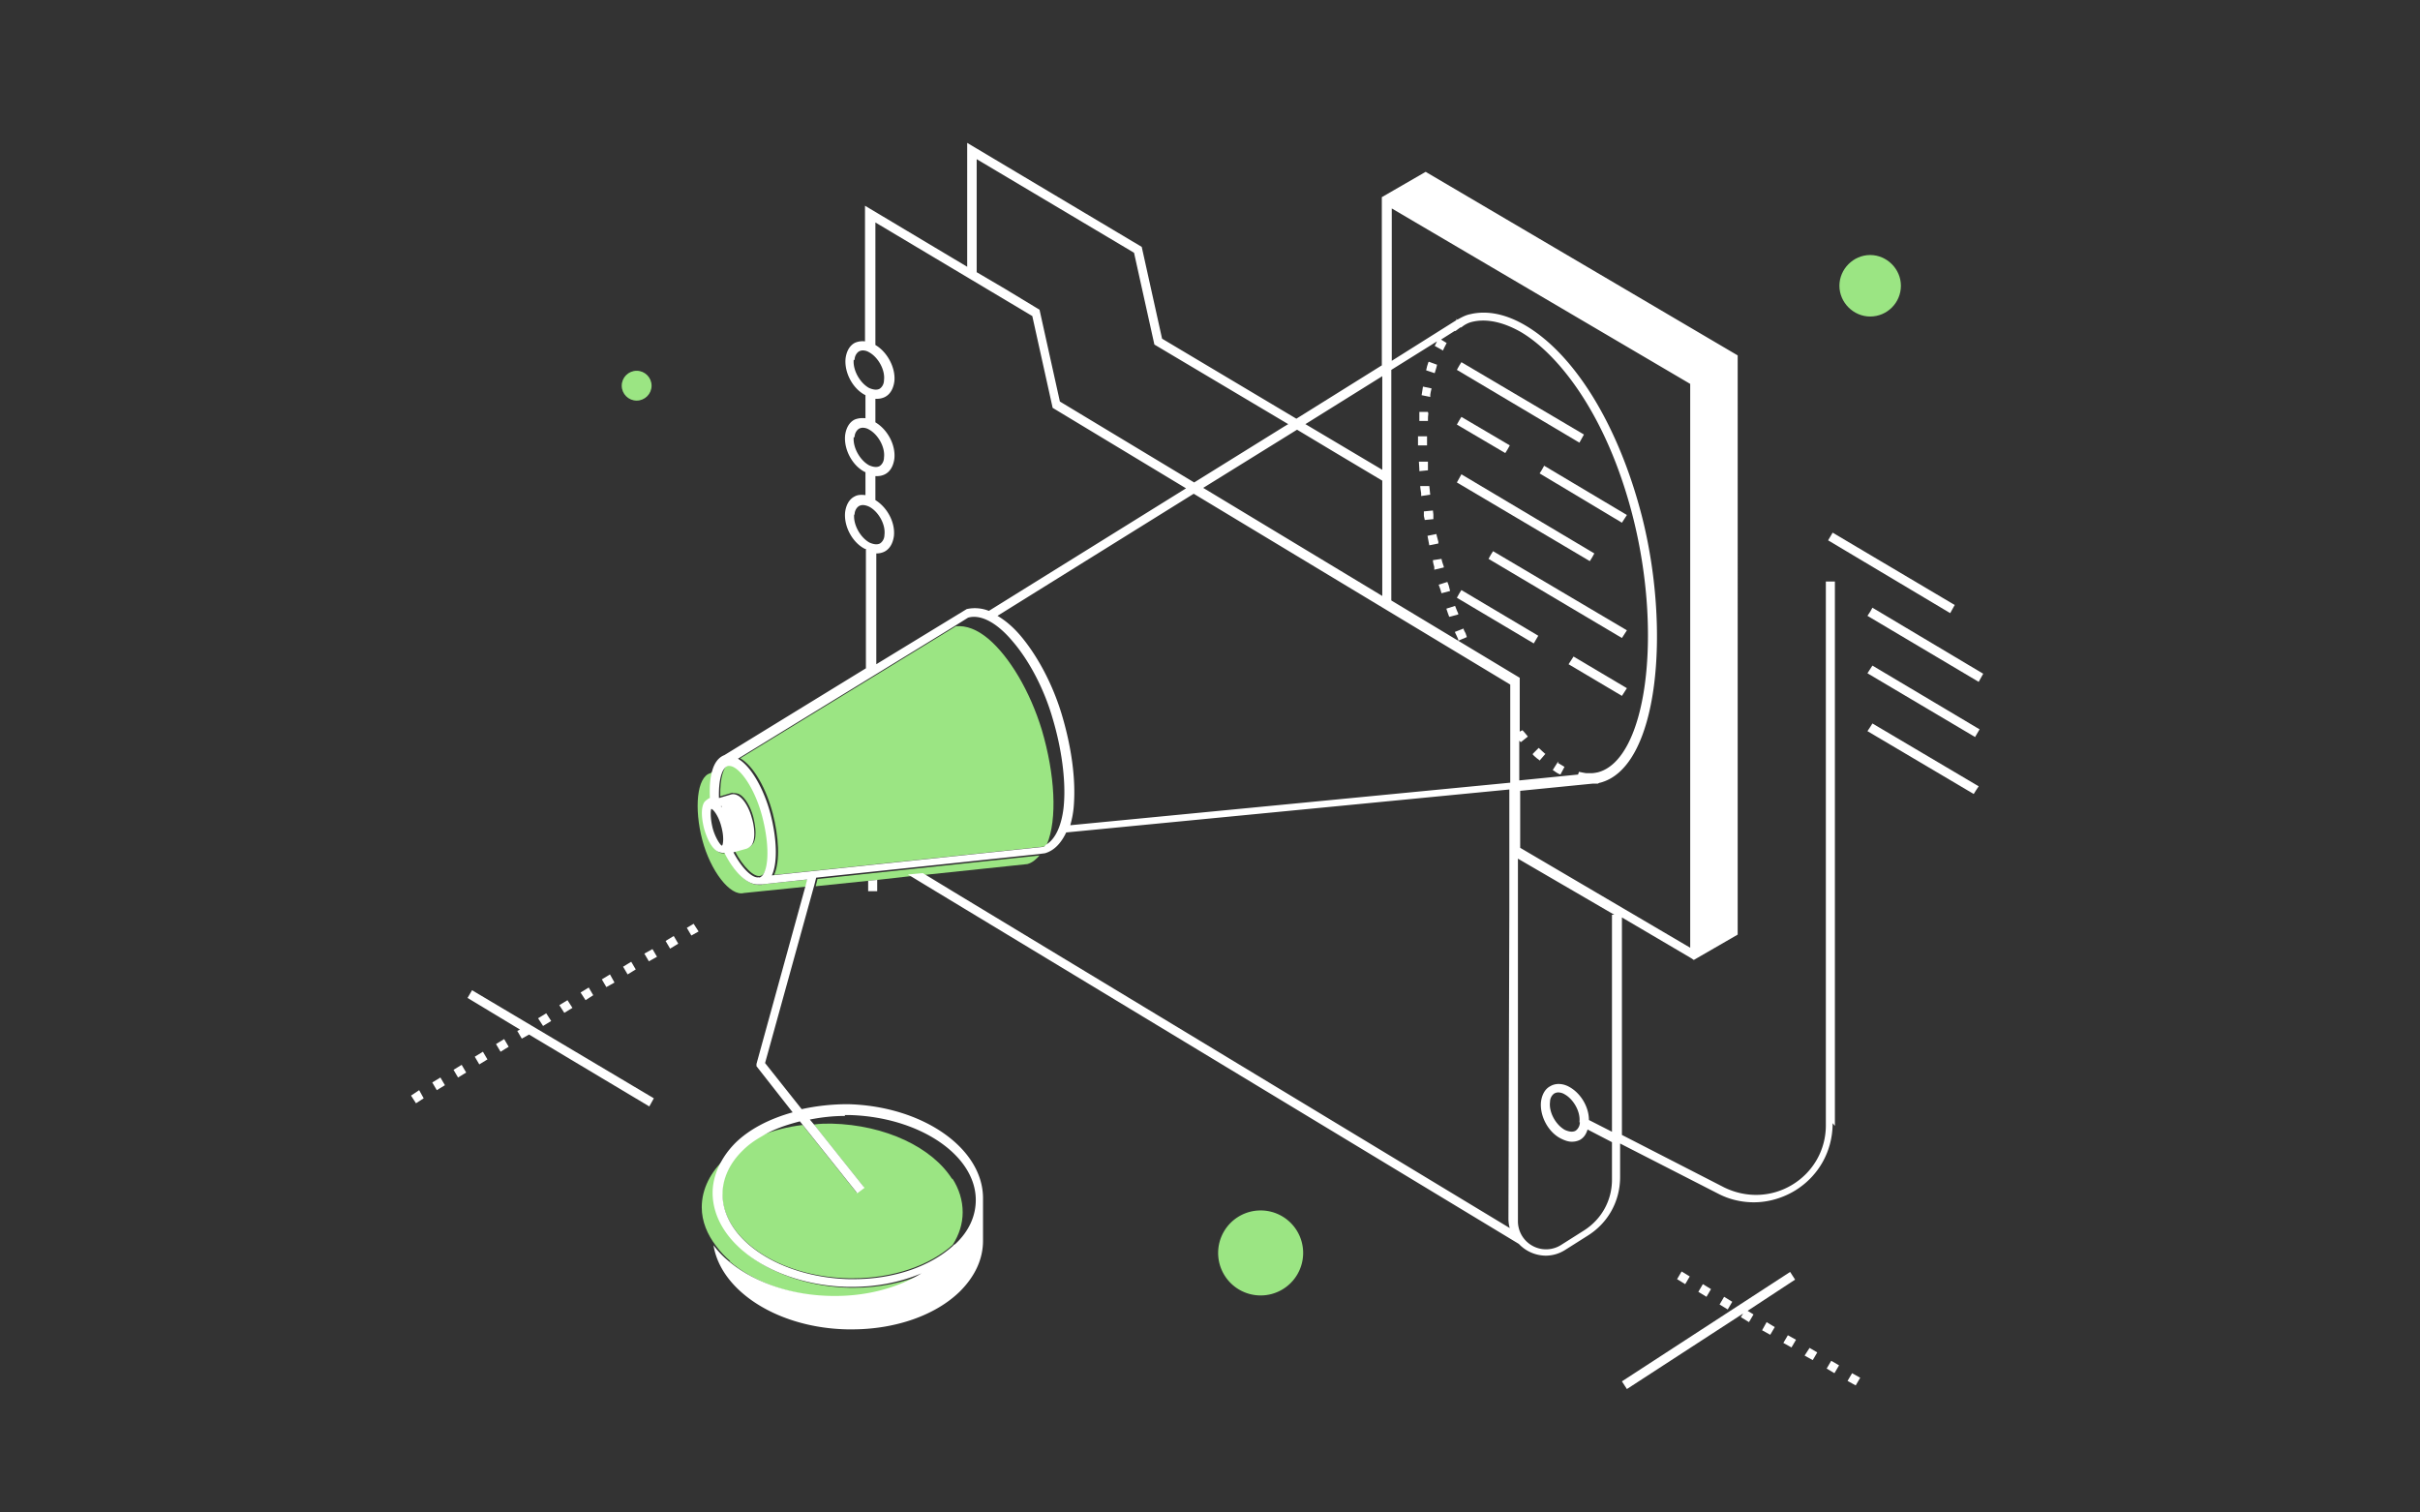 <svg xmlns="http://www.w3.org/2000/svg" id="Layer_1" viewBox="0 0 53.52 33.45"><rect x="0" y="0" width="53.52" height="33.45" fill="#333333" stroke="none"/><defs><style>.cls-1{fill:#9be583}.cls-2{fill:#ffffff}</style></defs><path d="M21.06 26.08c-.44-.7-1.47-1.2-2.67-1.23-.13 0-.26 0-.39.02l1.1 1.38-.16.12-1.19-1.49c-.33.04-.64.12-.91.23-.15.09-.3.2-.42.31-.29.29-.45.62-.45.97 0 1 1.25 1.85 2.8 1.88h.1c.88 0 1.69-.28 2.2-.74.14-.22.22-.46.22-.72s-.08-.52-.23-.75Z" class="cls-1"/><path d="M16.13 27.89c.53.46 1.34.77 2.27.79.78.02 1.49-.17 2.02-.5-.45.19-.98.3-1.53.3h-.1c-1.65-.04-2.99-.97-2.99-2.08 0-.28.09-.55.25-.79-.33.3-.53.68-.53 1.09 0 .31.12.6.32.86.09.12.19.23.31.33ZM16.2 17.54s.09-.01.16.03c.12.07.24.27.3.5.02.09.1.41 0 .58-.04.06-.08.08-.12.09l-.29.08c.19.36.43.59.57.55.19-.05.26-.6.07-1.34-.17-.66-.52-1.13-.73-1.13h-.03c-.13.03-.21.32-.2.71l.27-.08Z" class="cls-1"/><path d="m15.97 17.82.02.02.02-.03h-.03Z" class="cls-1"/><path d="M16.85 19.57h-.07c-.26 0-.54-.3-.74-.7H16c-.03 0-.07 0-.11-.03-.14-.08-.25-.33-.3-.51-.03-.12-.09-.41 0-.57.03-.05.07-.08.12-.09h.01c-.01-.23 0-.44.05-.61l-.06.04c-.3.08-.36.78-.18 1.47s.62 1.26.92 1.18l1.37-.14.04-.16-1.02.11Z" class="cls-1"/><path d="M23.1 18.71s.03-.02.05-.03c.24-.56.18-1.56-.11-2.54-.26-.85-.71-1.61-1.18-2.01-.25-.21-.49-.3-.72-.28l-4.77 2.92c.3.17.58.68.72 1.22.13.5.17 1.05.03 1.36l6-.63ZM19.4 19.46l.71-.08.33-.03 2.28-.24c.11-.03.19-.1.27-.19l-4.91.52-.04.16 1.16-.12.2-.02Z" class="cls-1"/><path d="m10.34 22.07 1.16.7-.06.03.1.17.16-.09 2.66 1.59.1-.18-4.02-2.39-.1.17zM14.72 20.81l.1.17.18-.11-.1-.17-.18.11zM10.97 23.09l.1.17.18-.11-.1-.17-.18.11zM9.56 23.94l.1.17.18-.11-.1-.17-.18.11zM10.03 23.66l.1.17.18-.11-.1-.17-.18.11zM10.5 23.37l.1.17.18-.11-.1-.17-.18.11zM15.19 20.52l.1.17.16-.09-.11-.17-.15.09zM14.25 21.09l.1.17.18-.1-.1-.17-.18.1zM14.06 21.44l-.1-.17-.18.11.1.17.18-.11zM9.09 24.23l.11.17.17-.11-.1-.18-.18.12zM13.59 21.73l-.1-.18-.18.11.1.17.18-.1zM13.12 22.01l-.1-.17-.18.11.11.17.17-.11zM12.19 22.58l-.11-.17-.18.11.11.17.18-.11zM12.66 22.29l-.11-.17-.18.11.11.17.18-.11zM38.13 28.68l-.1.17.18.11.1-.17-.18-.11zM37.19 28.12l-.1.17.18.11.1-.17-.18-.11zM37.66 28.4l-.1.17.18.11.1-.17-.18-.11zM39.44 29.7l.18.1.1-.17-.18-.1-.1.17zM38.97 29.42l.18.1.1-.17-.18-.11-.1.18zM40.86 30.54l.18.1.1-.17-.18-.1-.1.17zM40.398 30.267l.101-.172.173.101-.102.173zM39.91 29.98l.18.1.1-.17-.17-.1-.11.17zM39.7 28.3l-.11-.17-3.72 2.42.11.17 2.57-1.67-.05.08.18.11.1-.17-.13-.08 1.05-.69zM19.2 19.71h.2v-.25l-.2.02v.23zM34.04 16.54h-.01l-.13.13v.02s.08.08.13.11l.02.02.13-.15h-.01s-.1-.09-.14-.13ZM34.46 16.87v-.03l-.12.19c.06.04.11.08.17.1l.09-.17-.15-.09ZM31.77 11.81l-.2.04.04.21.2-.04v-.04l-.04-.15v-.02ZM31.59 8.01c-.02.06-.04.12-.05.18l.18.06h.01c.02-.07.04-.12.05-.18h.01L31.6 8ZM31.63 8.77c0-.07.02-.13.03-.18l-.19-.04c-.01.07-.02.13-.03.19l.2.04ZM31.58 9.31c0-.06 0-.11.01-.18h-.01v-.02h-.19v.2h.2ZM31.56 9.65h-.2v.2h.2v-.2ZM31.68 12.39h.01c0 .06.02.1.03.15v.06l.21-.05v-.02c-.02-.06-.04-.11-.05-.17l-.2.03ZM31.71 11.48h-.01v-.1c0-.03-.01-.06-.01-.09l-.2.02v.1c.01.03.01.06.02.09l.2-.02ZM31.63 10.94c-.01-.07-.01-.13-.02-.19h-.2v.02s.01.09.02.14v.06l.2-.03ZM31.58 10.4v-.19h-.2c0 .06.01.11.01.17v.04l.2-.02ZM31.99 13.47c.02.06.04.12.06.17h.01l.19-.05v-.02s-.05-.11-.07-.17l-.19.06ZM32.37 13.92v-.02l-.18.07h-.01v.02s.05.1.07.15v.03l.19-.08s-.02-.07-.03-.09c-.02-.03-.03-.06-.04-.08ZM31.82 12.94s.02.05.03.08c.01.03.02.06.03.1l.19-.05-.03-.12-.03-.08-.19.06Z" class="cls-2"/><path d="M40.58 24.9V12.86h-.2v12.03c0 .54-.28 1.03-.74 1.31-.46.28-1.02.3-1.51.06l-2.26-1.16v-4.81l1.53.9.06.04.97-.56V7.86l-6.85-4.03-.05-.03-.97.56v3.72l-1.89 1.18-2.97-1.77-.45-2.03-3.86-2.3V5.9l-2.26-1.35v3c-.07-.01-.15 0-.22.03-.12.06-.19.19-.21.35-.03.31.16.67.44.81v.51c-.08-.01-.17 0-.24.03-.12.06-.19.19-.21.35-.03.31.16.67.44.81h.01v.51c-.09-.01-.17-.01-.24.03-.12.06-.19.19-.21.35-.03.31.16.67.44.81h.02v2.64l-3.13 1.92c-.13.05-.22.17-.27.35-.05.17-.06.38-.05.6h-.01s-.09.05-.12.1c-.09.16-.03.45 0 .57.05.18.15.43.3.51.04.02.08.03.11.03h.04c.2.4.48.7.74.7h.07l1.02-.11-.04.16-1.08 3.92v.05l.8 1.02c-.5.14-.94.36-1.26.67-.1.1-.19.21-.26.32-.16.25-.25.52-.25.79 0 1.11 1.34 2.04 2.99 2.08h.1c.56 0 1.08-.11 1.53-.3-.52.32-1.23.52-2.02.5-.92-.02-1.74-.33-2.27-.79-.12-.1-.22-.21-.31-.33.16 1.01 1.42 1.83 2.96 1.86h.1c.96 0 1.85-.31 2.39-.84.33-.33.51-.71.51-1.12v-.94c0-1.11-1.34-2.04-2.99-2.08-.36 0-.7.04-1.02.11l-.81-1.02 1.09-3.94.04-.16 4.91-.52.15-.02c.21-.06.36-.23.47-.46l9.8-.95v2.65l-.02 6.84c0 .07.01.15.03.21L21.1 19.73l-.69-.42-.33.03.61.37 12.9 7.8a.83.83 0 0 0 .59.26c.15 0 .3-.04.44-.13l.49-.31c.45-.28.72-.76.72-1.3v-.74L38 26.4c.25.13.52.19.79.19.31 0 .63-.09.91-.26.52-.32.83-.87.83-1.49Zm-21.9-.24h.1c1.54.04 2.8.88 2.8 1.88 0 .35-.15.69-.45.97-.01.01-.04.02-.05.04-.51.46-1.31.74-2.2.74h-.1c-1.54-.04-2.8-.88-2.8-1.88 0-.35.16-.69.45-.97.12-.12.26-.22.42-.31.24-.15.53-.25.84-.33l.08.1 1.19 1.49.16-.12-1.1-1.38-.11-.13c.25-.05.51-.08.78-.08Zm13.23-16.9c.03-.08.06-.12.08-.17H32l-.13-.08.3-.19h.02s.08-.06.11-.08h.02c.07-.06.15-.1.23-.12.32-.08.69 0 1.08.22.82.48 1.9 1.81 2.48 4.08.67 2.63.3 5.38-.77 5.66-.05.01-.1.02-.15.02h-.11c-.06-.01-.11-.02-.16-.03l-.02.06-1.3.13v-.88l.03.03h.01l.15-.12s-.07-.09-.12-.14l-.06.03v-1.19l-2.84-1.71v-5.1l1.01-.63-.05.1.18.1Zm-1.24 2.8Zm-.1-2.24v2.07l-1.7-1.01 1.7-1.06ZM28.68 9.5l.85.51 1.04.62v2.55l-3.96-2.39 2-1.24.08-.05ZM21.6 3.52l3.48 2.07.45 2.03 2.96 1.76-.1.06-1.98 1.23-2.97-1.79-.45-2.03-.76-.46-.63-.37v-2.5Zm-2.7 4.44c0-.09.05-.16.1-.19.02-.01.05-.02.08-.02.04 0 .09.01.14.04.2.11.36.39.33.62 0 .09-.05.16-.1.19-.06.03-.14.02-.23-.02-.2-.11-.36-.39-.34-.62Zm0 1.71c0-.09.05-.16.1-.19.02-.01.05-.02.08-.02.04 0 .09.01.14.04.2.11.36.39.33.62 0 .09-.05.16-.1.19-.06.03-.14.02-.23-.02-.2-.11-.36-.39-.34-.62Zm0 1.71c0-.09.05-.16.1-.19.02-.01.05-.02.08-.02.04 0 .09.01.15.04.2.11.36.39.33.62 0 .09-.05.16-.1.19-.06.03-.14.02-.23-.02-.2-.11-.36-.39-.34-.62Zm.46.86h.02c.06 0 .12-.01.18-.04.12-.06.19-.19.21-.35.03-.3-.15-.63-.41-.79v-.53h.03c.06 0 .12-.01.18-.04.12-.06.19-.19.21-.35.03-.3-.15-.64-.42-.8v-.52h.03c.06 0 .12-.01.18-.04.12-.06.19-.19.21-.35.03-.3-.16-.65-.42-.8V4.92l3.47 2.07.45 2.03 2.95 1.78-4.36 2.71a.839.839 0 0 0-.49-.04l-2 1.22v-2.46Zm-3.4 5.61-.02-.02h.03l-.02.02Zm-.2.46c-.06-.25-.04-.4-.03-.42.04 0 .16.15.22.38.07.25.04.41.02.43s-.15-.16-.21-.39Zm1.03 1.09c-.14.04-.38-.19-.57-.55l.29-.08s.08-.03.12-.09c.1-.17.03-.49 0-.58-.06-.23-.18-.43-.3-.5-.07-.04-.12-.04-.16-.03l-.27.08c-.01-.39.06-.67.2-.71h.03c.21 0 .56.47.73 1.13.19.74.12 1.29-.07 1.34Zm6.33-.7s-.03.03-.05.03l-6 .63c.14-.3.1-.86-.03-1.36-.14-.53-.42-1.05-.72-1.22l4.77-2.92.32-.2c.28-.08.64.11.99.53.36.42.69 1.04.88 1.7.2.67.29 1.36.25 1.88-.02.3-.12.78-.43.93Zm.55-.45c.04-.14.07-.29.08-.46.04-.56-.05-1.25-.26-1.96-.2-.68-.54-1.32-.92-1.77-.17-.2-.34-.34-.51-.44l4.34-2.7 7 4.22v2.17l-9.72.94Zm11.53-.92h.14s.03-.02.05-.02c1.3-.34 1.56-3.4.92-5.9-.51-1.98-1.47-3.56-2.57-4.21-.44-.26-.86-.34-1.23-.25-.1.02-.19.07-.28.12l-.02-.02v.03l-1.43.9V4.61l6.6 3.88v12.47l-3.76-2.21v-1.26l1.61-.16Zm.45 8.76c0 .46-.23.88-.63 1.13l-.49.31a.622.622 0 0 1-.96-.53v-8.01l2.13 1.24h-.05v4.8l-.51-.26c0-.29-.18-.59-.43-.73-.14-.08-.3-.09-.42-.02-.12.06-.19.19-.21.35-.03.31.16.67.44.81.08.04.16.07.24.07.06 0 .12-.01.18-.04.09-.05.14-.13.17-.23l.54.28v.85Zm-.71-1.27c0 .09-.05.16-.1.19-.06.03-.14.02-.23-.02-.2-.11-.36-.39-.33-.62 0-.09.05-.16.1-.19.02-.01.05-.02.08-.02.04 0 .09.01.14.04.2.11.36.39.33.62Z" class="cls-2"/><path d="m35.03 9.61-2.71-1.6-.05.08-.05.09 2.71 1.61.1-.18zM43.18 13.47l.05-.09-2.7-1.6-.1.17 2.7 1.61.05-.09zM34.1 10.39l-.05.08 1.82 1.09.11-.17-1.83-1.09-.05.09zM33.34 9.94l.05-.09-1.07-.63-.05.08-.05.09 1.07.63.05-.08zM32.97 12.27l-.05.09 2.95 1.75.11-.17-2.96-1.75-.05.08zM34.69 14.69l1.18.7.11-.17-1.18-.7-.11.17zM34.02 14.06l-1.7-1.01-.05.08-.05.09 1.7 1.01.1-.17zM35.21 12.33l.05-.09-2.94-1.75-.05.09-.05.09 2.94 1.74.05-.08zM41.36 13.53l-.06.09 2.46 1.46.1-.18-2.45-1.46-.05.09zM41.36 16.08l-.06.09 2.35 1.39.05-.08.06-.09L41.41 16l-.05.08zM41.3 14.89l2.38 1.41.1-.17-2.37-1.41-.11.17z" class="cls-2"/><path d="M41.36 7c.38 0 .68-.31.68-.68s-.31-.68-.68-.68-.68.31-.68.68.31.68.68.68Z" class="cls-1"/><circle cx="14.08" cy="8.53" r=".33" class="cls-1"/><path d="M27.88 26.77a.939.939 0 1 0 0 1.88.939.939 0 1 0 0-1.88Z" class="cls-1"/></svg>